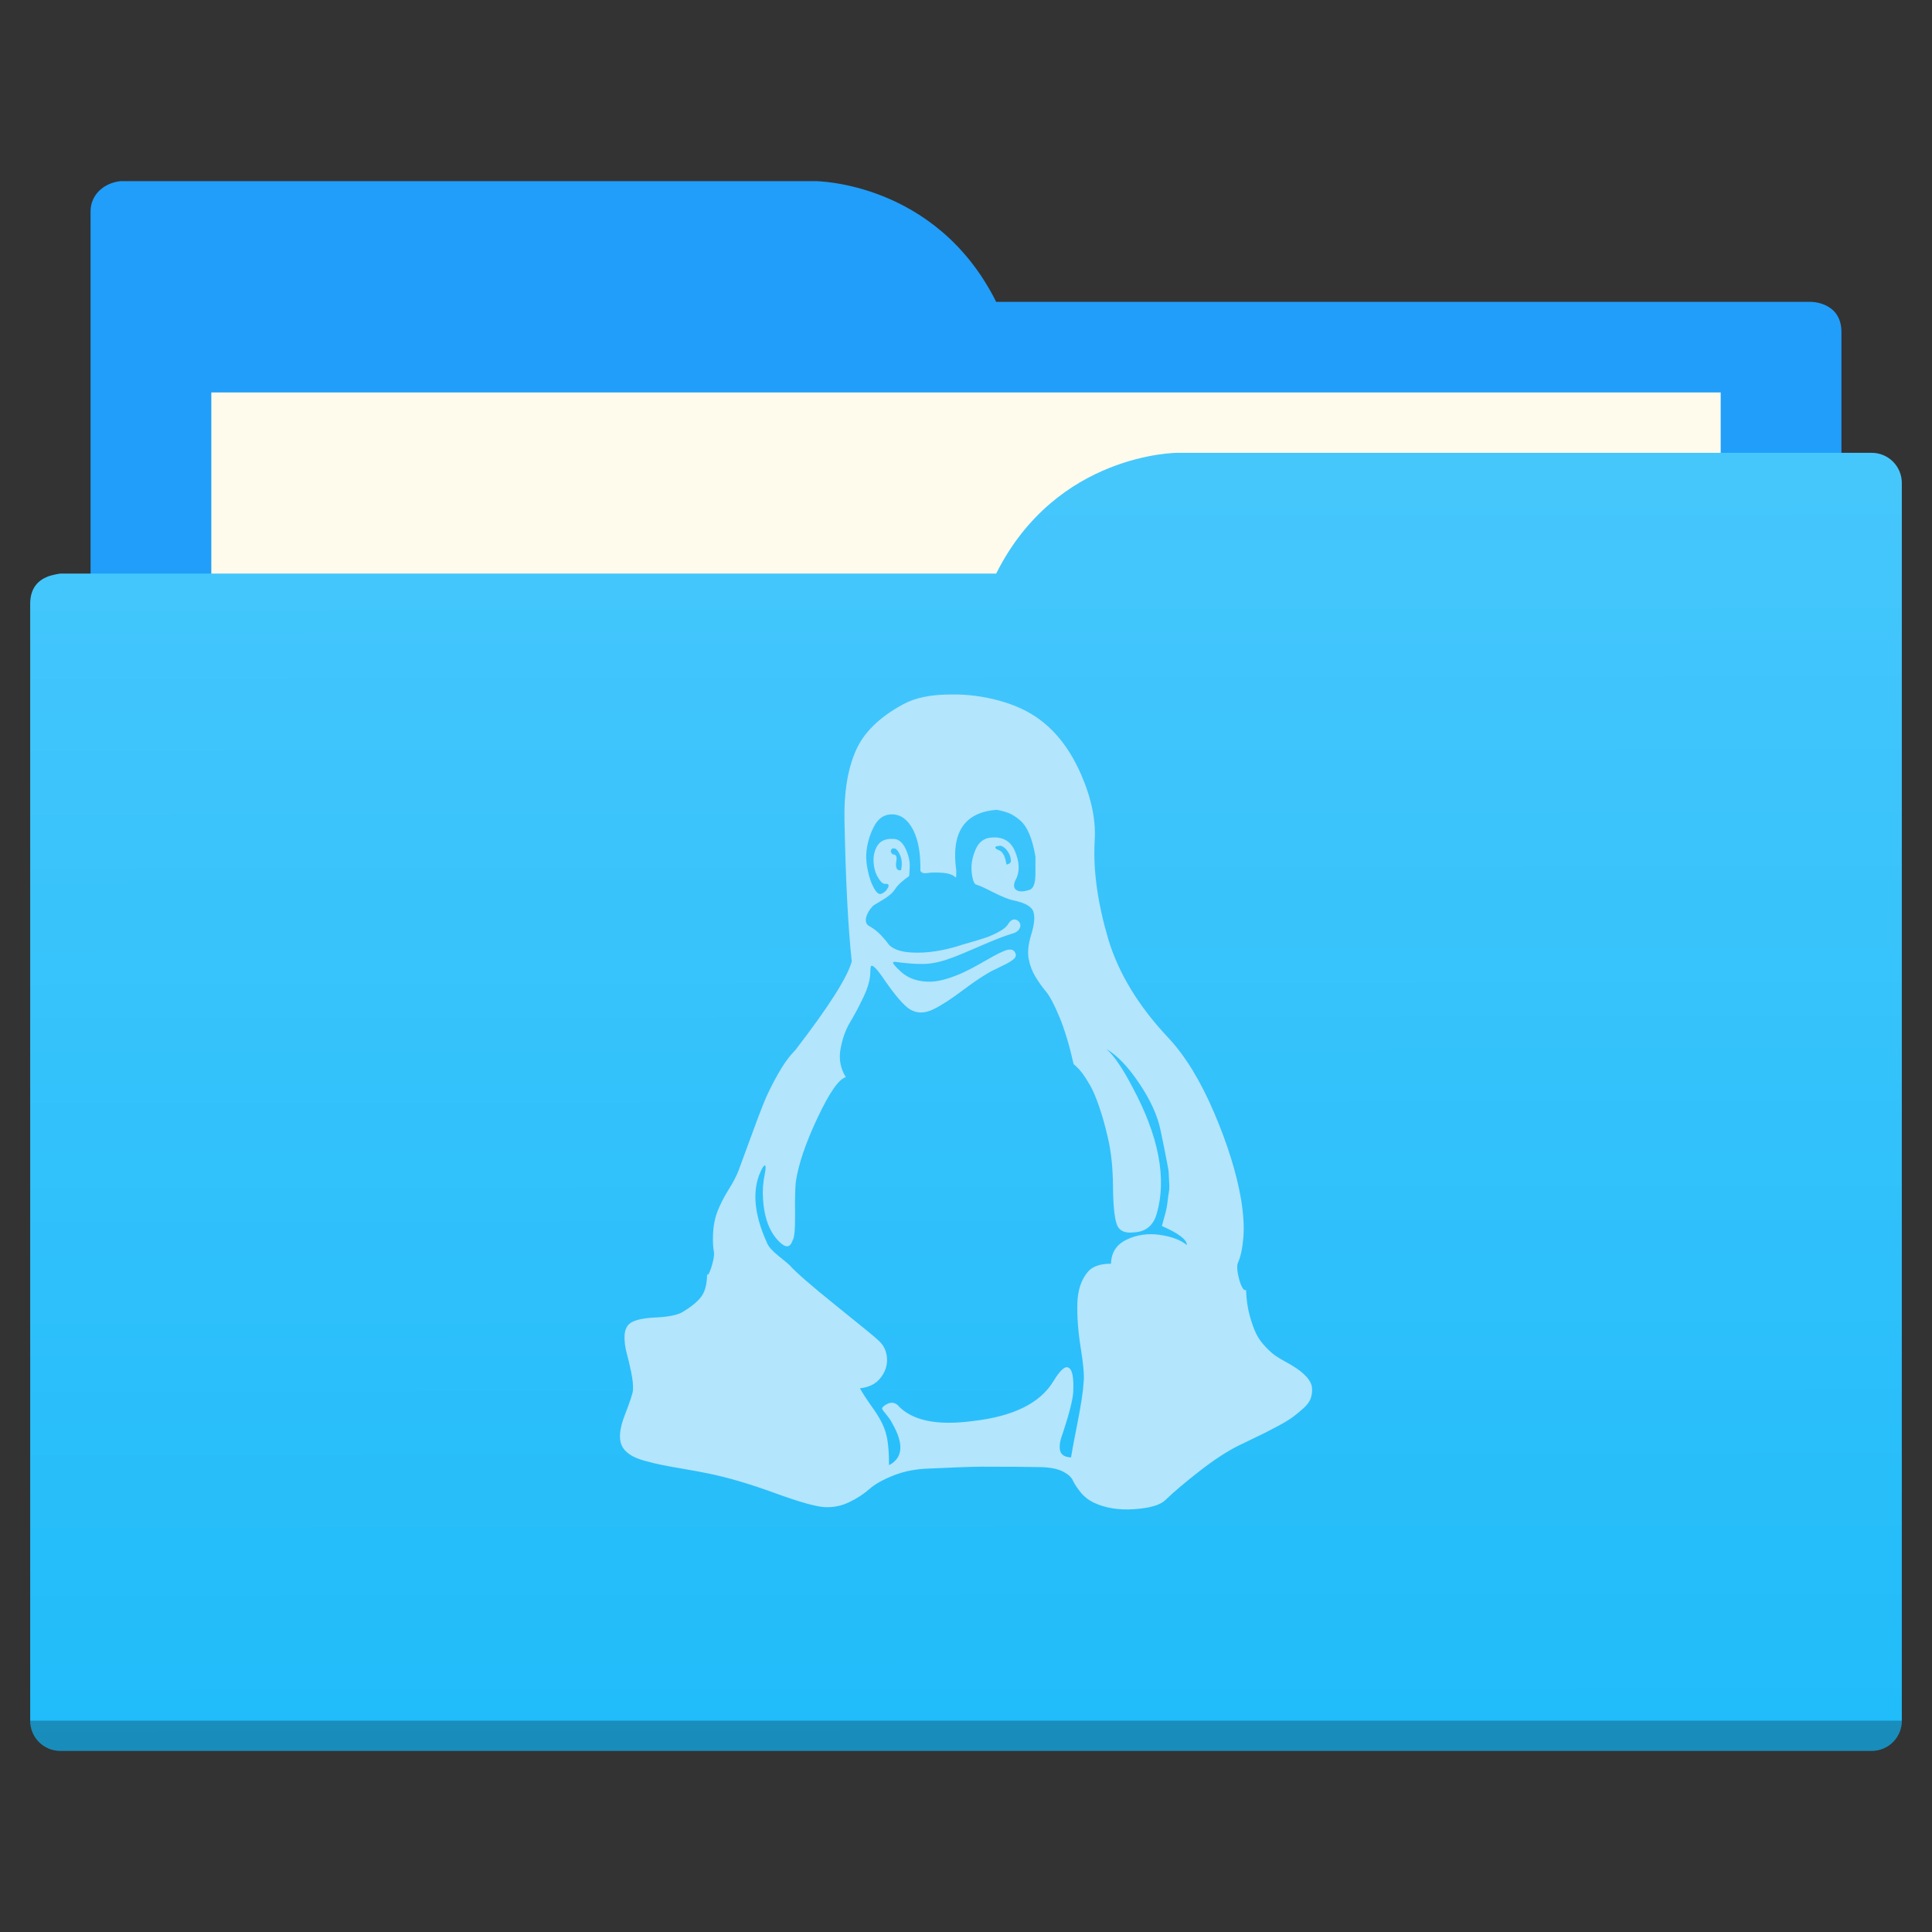 <?xml version="1.0" encoding="UTF-8" standalone="no"?>
<svg
   xmlns:dc="http://purl.org/dc/elements/1.1/"
   xmlns:cc="http://creativecommons.org/ns#"
   xmlns:rdf="http://www.w3.org/1999/02/22-rdf-syntax-ns#"
   xmlns:svg="http://www.w3.org/2000/svg"
   xmlns="http://www.w3.org/2000/svg"
   xmlns:xlink="http://www.w3.org/1999/xlink"
   viewBox="0 0 64 64"
   version="1.1"
   id="svg5453"
   height="64"
   width="64">
  <rect x="0" y="0" width="64" height="64" fill="#333333" stroke="none"/>
  <defs
     id="defs5455">
    <linearGradient
       id="linearGradient831">
      <stop
         style="stop-color:#20bcfa;stop-opacity:1;"
         offset="0"
         id="stop827" />
      <stop
         style="stop-color:#46c7fc;stop-opacity:1"
         offset="1"
         id="stop829" />
    </linearGradient>
    <linearGradient
       xlink:href="#linearGradient831"
       id="linearGradient833"
       x1="32.01"
       y1="57.893"
       x2="31.962"
       y2="15.12"
       gradientUnits="userSpaceOnUse"
       gradientTransform="translate(0,-3.8146973e-6)" />
  </defs>
  <path
     style="fill:#209efa;fill-opacity:1;fill-rule:evenodd;stroke:none;stroke-width:1px;stroke-linecap:butt;stroke-linejoin:miter;stroke-opacity:1"
     d="M 4,6 C 3.449,6.055 3,6.446 3,7 V 9 49 H 61 V 14 13 11 c 0,-1 -1,-1 -1,-1 H 58 37 33 C 31,6 27,6 27,6 H 5 Z"
     id="folderTab-3" />
  <path
     style="color:#000000;text-decoration:none;text-decoration-line:none;text-decoration-style:solid;text-decoration-color:#000000;white-space:normal;clip-rule:nonzero;display:inline;overflow:visible;visibility:visible;opacity:1;isolation:auto;mix-blend-mode:normal;color-interpolation:sRGB;color-interpolation-filters:linearRGB;solid-color:#000000;solid-opacity:1;fill:#fffbec;fill-opacity:1;fill-rule:nonzero;stroke:none;stroke-width:1;stroke-linecap:butt;stroke-linejoin:miter;stroke-miterlimit:4;stroke-dasharray:none;stroke-dashoffset:0;stroke-opacity:1;color-rendering:auto;image-rendering:auto;shape-rendering:auto;text-rendering:auto;enable-background:accumulate"
     d="M 7,13 H 57 V 45 H 7 Z"
     id="folderPaper-6" />
  <path
     style="fill:url(#linearGradient833);fill-opacity:1;fill-rule:evenodd;stroke:none;stroke-width:1px;stroke-linecap:butt;stroke-linejoin:miter;stroke-opacity:1"
     d="m 39,15 c 0,0 -4,0 -6,4 H 29 4 2 c 0,0 -0.132,0.017 -0.289,0.059 -0.046,0.014 -0.092,0.023 -0.135,0.043 C 1.302,19.211 1,19.445 1,20 v 2 1 34 c 0,0.554 0.446,1 1,1 h 60 c 0.554,0 1,-0.446 1,-1 v -39 -2 c 0,-0.554 -0.446,-1 -1,-1 h -1 z"
     id="folderFront-2" />
  <path
     style="opacity:0.25;fill:#000000;fill-opacity:1;stroke:none"
     d="m 1,57 c 0,0.554 0.446,1 1,1 h 60 c 0.554,0 1,-0.446 1,-1 z"
     id="folderShadow-9" />
  <path
     style="fill:#b3e5fc;fill-opacity:1;fill-rule:evenodd;stroke:none;stroke-width:1.492"
     id="Page-1"
     d="m 39.318,41.246 c 0,-0.181 -0.276,-0.392 -0.829,-0.633 0.04,-0.151 0.078,-0.289 0.113,-0.414 0.035,-0.126 0.06,-0.256 0.075,-0.392 0.015,-0.136 0.03,-0.244 0.045,-0.324 0.015,-0.08 0.018,-0.193 0.007,-0.339 -0.01,-0.146 -0.015,-0.244 -0.015,-0.294 0,-0.05 -0.018,-0.161 -0.053,-0.331 -0.035,-0.171 -0.055,-0.274 -0.06,-0.309 -0.005,-0.035 -0.03,-0.161 -0.075,-0.377 -0.045,-0.216 -0.073,-0.349 -0.083,-0.399 -0.1,-0.482 -0.336,-0.999 -0.708,-1.552 -0.372,-0.552 -0.733,-0.929 -1.085,-1.13 0.241,0.201 0.527,0.618 0.859,1.25 0.874,1.627 1.145,3.023 0.814,4.188 -0.11,0.402 -0.362,0.613 -0.753,0.633 -0.311,0.04 -0.505,-0.053 -0.58,-0.279 -0.075,-0.226 -0.116,-0.645 -0.121,-1.258 -0.005,-0.613 -0.063,-1.15 -0.173,-1.612 -0.09,-0.392 -0.188,-0.738 -0.294,-1.04 -0.105,-0.301 -0.203,-0.53 -0.294,-0.685 -0.09,-0.156 -0.168,-0.279 -0.234,-0.369 -0.065,-0.09 -0.131,-0.166 -0.196,-0.226 -0.065,-0.06 -0.103,-0.095 -0.113,-0.105 -0.141,-0.623 -0.296,-1.14 -0.467,-1.552 -0.171,-0.412 -0.319,-0.693 -0.444,-0.844 -0.126,-0.151 -0.244,-0.316 -0.354,-0.497 -0.11,-0.181 -0.186,-0.382 -0.226,-0.603 -0.04,-0.211 -0.01,-0.48 0.09,-0.806 0.1,-0.326 0.123,-0.575 0.068,-0.746 -0.055,-0.171 -0.279,-0.296 -0.67,-0.377 -0.151,-0.03 -0.374,-0.121 -0.67,-0.271 -0.296,-0.151 -0.475,-0.231 -0.535,-0.241 -0.08,-0.01 -0.136,-0.141 -0.166,-0.392 -0.03,-0.251 0.01,-0.507 0.121,-0.768 0.11,-0.261 0.291,-0.397 0.542,-0.407 0.372,-0.03 0.628,0.121 0.768,0.452 0.141,0.331 0.161,0.623 0.06,0.874 -0.11,0.191 -0.121,0.324 -0.03,0.399 0.09,0.075 0.241,0.078 0.452,0.007 0.131,-0.04 0.196,-0.221 0.196,-0.542 v -0.557 c -0.05,-0.301 -0.118,-0.552 -0.203,-0.753 -0.085,-0.201 -0.191,-0.354 -0.316,-0.46 -0.126,-0.105 -0.244,-0.181 -0.354,-0.226 -0.11,-0.045 -0.246,-0.083 -0.407,-0.113 -1.075,0.08 -1.522,0.753 -1.341,2.019 0,0.151 -0.005,0.226 -0.015,0.226 -0.09,-0.09 -0.239,-0.143 -0.444,-0.158 -0.206,-0.015 -0.372,-0.013 -0.497,0.007 -0.126,0.02 -0.203,-0.005 -0.234,-0.075 0.01,-0.573 -0.07,-1.024 -0.241,-1.356 -0.171,-0.331 -0.397,-0.502 -0.678,-0.512 -0.271,-0.01 -0.48,0.128 -0.625,0.414 -0.146,0.286 -0.228,0.585 -0.249,0.896 -0.01,0.151 0.007,0.336 0.053,0.557 0.045,0.221 0.11,0.409 0.196,0.565 0.085,0.156 0.163,0.223 0.234,0.203 0.1,-0.03 0.181,-0.1 0.241,-0.211 0.04,-0.09 0.005,-0.131 -0.105,-0.121 -0.07,0 -0.148,-0.073 -0.234,-0.218 -0.085,-0.146 -0.133,-0.314 -0.143,-0.505 -0.01,-0.221 0.035,-0.407 0.136,-0.557 0.1,-0.151 0.271,-0.221 0.512,-0.211 0.171,0 0.306,0.105 0.407,0.316 0.1,0.211 0.148,0.407 0.143,0.588 -0.005,0.181 -0.013,0.291 -0.023,0.331 -0.221,0.151 -0.377,0.296 -0.467,0.437 -0.08,0.121 -0.218,0.239 -0.414,0.354 -0.196,0.116 -0.299,0.178 -0.309,0.188 -0.131,0.141 -0.208,0.276 -0.234,0.407 -0.025,0.131 0.013,0.221 0.113,0.271 0.141,0.08 0.266,0.178 0.377,0.294 0.11,0.116 0.191,0.211 0.241,0.286 0.05,0.075 0.143,0.141 0.279,0.196 0.136,0.055 0.314,0.088 0.535,0.098 0.472,0.02 0.984,-0.055 1.537,-0.226 0.02,-0.01 0.136,-0.045 0.347,-0.105 0.211,-0.06 0.384,-0.113 0.52,-0.158 0.136,-0.045 0.284,-0.11 0.444,-0.196 0.161,-0.085 0.266,-0.173 0.316,-0.264 0.09,-0.141 0.191,-0.181 0.301,-0.121 0.05,0.03 0.083,0.073 0.098,0.128 0.015,0.055 0,0.116 -0.045,0.181 -0.045,0.065 -0.128,0.113 -0.249,0.143 -0.201,0.06 -0.485,0.168 -0.851,0.324 -0.367,0.156 -0.595,0.254 -0.685,0.294 -0.442,0.191 -0.793,0.306 -1.055,0.347 -0.251,0.05 -0.648,0.04 -1.19,-0.03 -0.1,-0.02 -0.146,-0.01 -0.136,0.03 0.01,0.04 0.095,0.136 0.256,0.286 0.251,0.231 0.588,0.341 1.009,0.331 0.171,-0.01 0.352,-0.045 0.542,-0.105 0.191,-0.06 0.372,-0.131 0.542,-0.211 0.171,-0.08 0.339,-0.168 0.505,-0.264 0.166,-0.095 0.316,-0.181 0.452,-0.256 0.136,-0.075 0.259,-0.136 0.369,-0.181 0.11,-0.045 0.198,-0.058 0.264,-0.038 0.065,0.02 0.108,0.075 0.128,0.166 0,0.02 -0.005,0.043 -0.015,0.068 -0.01,0.025 -0.03,0.05 -0.06,0.075 -0.03,0.025 -0.06,0.048 -0.09,0.068 -0.03,0.02 -0.073,0.045 -0.128,0.075 -0.055,0.03 -0.1,0.053 -0.136,0.068 -0.035,0.015 -0.085,0.04 -0.151,0.075 -0.065,0.035 -0.113,0.058 -0.143,0.068 -0.281,0.141 -0.62,0.362 -1.017,0.663 -0.397,0.301 -0.731,0.517 -1.002,0.648 -0.271,0.131 -0.517,0.136 -0.738,0.015 -0.211,-0.11 -0.527,-0.477 -0.949,-1.1 -0.221,-0.311 -0.347,-0.422 -0.377,-0.331 -0.01,0.03 -0.015,0.08 -0.015,0.151 0,0.251 -0.075,0.535 -0.226,0.851 -0.151,0.316 -0.299,0.595 -0.444,0.836 -0.146,0.241 -0.251,0.532 -0.316,0.874 -0.065,0.341 -0.007,0.658 0.173,0.949 -0.231,0.06 -0.545,0.512 -0.942,1.356 -0.397,0.844 -0.635,1.552 -0.716,2.124 -0.02,0.181 -0.028,0.527 -0.023,1.04 0.005,0.512 -0.023,0.809 -0.083,0.889 -0.08,0.241 -0.226,0.256 -0.437,0.045 -0.321,-0.311 -0.502,-0.783 -0.542,-1.416 -0.02,-0.281 0,-0.562 0.06,-0.844 0.04,-0.191 0.035,-0.281 -0.015,-0.271 l -0.06,0.075 c -0.362,0.653 -0.311,1.486 0.151,2.501 0.05,0.121 0.176,0.261 0.377,0.422 0.201,0.161 0.321,0.261 0.362,0.301 0.201,0.231 0.723,0.685 1.567,1.363 0.844,0.678 1.311,1.062 1.401,1.153 0.161,0.151 0.249,0.341 0.264,0.573 0.015,0.231 -0.055,0.447 -0.211,0.648 -0.156,0.201 -0.384,0.316 -0.685,0.347 0.08,0.151 0.226,0.374 0.437,0.67 0.211,0.296 0.352,0.567 0.422,0.814 0.07,0.246 0.105,0.6 0.105,1.062 0.462,-0.241 0.497,-0.703 0.105,-1.386 -0.04,-0.08 -0.093,-0.161 -0.158,-0.241 -0.065,-0.08 -0.113,-0.141 -0.143,-0.181 -0.03,-0.04 -0.04,-0.07 -0.03,-0.09 0.03,-0.05 0.095,-0.098 0.196,-0.143 0.1,-0.045 0.201,-0.033 0.301,0.038 0.462,0.522 1.296,0.703 2.501,0.542 1.336,-0.151 2.225,-0.588 2.667,-1.311 0.231,-0.382 0.402,-0.532 0.512,-0.452 0.121,0.06 0.171,0.321 0.151,0.783 -0.01,0.251 -0.126,0.713 -0.347,1.386 -0.09,0.231 -0.121,0.419 -0.09,0.565 0.03,0.146 0.151,0.223 0.362,0.234 0.03,-0.191 0.103,-0.578 0.218,-1.16 0.116,-0.583 0.183,-1.035 0.203,-1.356 0.02,-0.211 -0.013,-0.58 -0.098,-1.107 -0.085,-0.527 -0.123,-1.014 -0.113,-1.461 0.01,-0.447 0.126,-0.801 0.347,-1.062 0.151,-0.181 0.407,-0.271 0.768,-0.271 0.01,-0.372 0.183,-0.638 0.52,-0.798 0.336,-0.161 0.701,-0.213 1.092,-0.158 0.392,0.055 0.693,0.168 0.904,0.339 z m -9.461,-12.459 c 0.03,-0.171 0.018,-0.321 -0.038,-0.452 -0.055,-0.131 -0.113,-0.206 -0.173,-0.226 -0.09,-0.02 -0.136,0.015 -0.136,0.105 0.02,0.05 0.045,0.08 0.075,0.09 0.1,0 0.136,0.075 0.105,0.226 -0.03,0.201 0.01,0.301 0.121,0.301 0.03,0 0.045,-0.015 0.045,-0.045 z m 3.631,-0.241 c 0,-0.11 -0.025,-0.208 -0.075,-0.294 -0.05,-0.085 -0.105,-0.148 -0.166,-0.188 -0.06,-0.04 -0.105,-0.055 -0.136,-0.045 -0.141,0.01 -0.176,0.045 -0.105,0.105 0.02,0.01 0.04,0.02 0.06,0.03 0.141,0.04 0.231,0.196 0.271,0.467 0,0.03 0.04,0.02 0.121,-0.03 z m 9.793,17.062 c 0.11,0.126 0.171,0.246 0.181,0.362 0.01,0.116 -0.002,0.229 -0.038,0.339 -0.035,0.11 -0.113,0.221 -0.234,0.331 -0.121,0.11 -0.239,0.208 -0.354,0.294 -0.116,0.085 -0.266,0.178 -0.452,0.279 -0.186,0.1 -0.344,0.183 -0.475,0.249 -0.131,0.065 -0.291,0.143 -0.482,0.234 -0.191,0.09 -0.326,0.156 -0.407,0.196 -0.382,0.191 -0.811,0.472 -1.288,0.844 -0.477,0.372 -0.856,0.693 -1.137,0.964 -0.171,0.161 -0.512,0.259 -1.024,0.294 -0.512,0.035 -0.959,-0.038 -1.341,-0.218 -0.181,-0.09 -0.329,-0.208 -0.444,-0.354 -0.116,-0.146 -0.198,-0.274 -0.249,-0.384 -0.05,-0.11 -0.161,-0.208 -0.331,-0.294 -0.171,-0.085 -0.407,-0.133 -0.708,-0.143 -0.442,-0.01 -1.095,-0.015 -1.959,-0.015 -0.191,0 -0.477,0.008 -0.859,0.023 -0.382,0.015 -0.673,0.028 -0.874,0.038 -0.442,0.01 -0.841,0.085 -1.198,0.226 -0.357,0.141 -0.625,0.291 -0.806,0.452 -0.181,0.161 -0.399,0.304 -0.655,0.429 -0.256,0.126 -0.525,0.183 -0.806,0.173 -0.291,-0.01 -0.849,-0.166 -1.672,-0.467 -0.824,-0.301 -1.557,-0.517 -2.2,-0.648 -0.191,-0.04 -0.447,-0.088 -0.768,-0.143 -0.321,-0.055 -0.573,-0.1 -0.753,-0.136 -0.181,-0.035 -0.379,-0.083 -0.595,-0.143 -0.216,-0.06 -0.384,-0.133 -0.505,-0.218 -0.121,-0.085 -0.206,-0.183 -0.256,-0.294 -0.1,-0.231 -0.065,-0.565 0.105,-1.002 0.171,-0.437 0.261,-0.711 0.271,-0.821 0.01,-0.161 -0.01,-0.362 -0.06,-0.603 -0.05,-0.241 -0.1,-0.454 -0.151,-0.64 -0.05,-0.186 -0.073,-0.369 -0.068,-0.55 0.005,-0.181 0.058,-0.316 0.158,-0.407 0.141,-0.121 0.427,-0.191 0.859,-0.211 0.432,-0.02 0.733,-0.08 0.904,-0.181 0.301,-0.181 0.512,-0.357 0.633,-0.527 0.121,-0.171 0.181,-0.427 0.181,-0.768 0,0.286 0.266,-0.452 0.226,-0.693 -0.03,-0.161 -0.04,-0.352 -0.03,-0.572 0.01,-0.291 0.06,-0.552 0.151,-0.783 0.09,-0.231 0.211,-0.467 0.362,-0.708 0.151,-0.241 0.261,-0.452 0.331,-0.633 0.08,-0.211 0.213,-0.573 0.399,-1.085 0.186,-0.512 0.334,-0.904 0.444,-1.175 0.11,-0.271 0.261,-0.578 0.452,-0.919 0.191,-0.341 0.387,-0.613 0.588,-0.814 1.105,-1.436 1.728,-2.416 1.868,-2.938 -0.121,-1.125 -0.201,-2.682 -0.241,-4.67 -0.02,-0.904 0.1,-1.665 0.362,-2.282 0.261,-0.618 0.793,-1.142 1.597,-1.574 0.392,-0.211 0.914,-0.316 1.567,-0.316 0.532,-0.01 1.065,0.058 1.597,0.203 0.532,0.146 0.979,0.354 1.341,0.625 0.573,0.422 1.032,1.032 1.379,1.831 0.347,0.798 0.495,1.539 0.444,2.222 -0.05,0.954 0.1,2.029 0.452,3.224 0.342,1.135 1.009,2.23 2.004,3.284 0.552,0.593 1.052,1.411 1.499,2.456 0.447,1.045 0.746,2.004 0.896,2.878 0.08,0.492 0.105,0.916 0.075,1.273 -0.03,0.357 -0.09,0.635 -0.181,0.836 -0.09,0.201 0.131,1.009 0.271,0.889 0.01,0.311 0.05,0.595 0.121,0.851 0.07,0.256 0.143,0.46 0.218,0.61 0.075,0.151 0.178,0.294 0.309,0.429 0.131,0.136 0.236,0.231 0.316,0.286 0.08,0.055 0.188,0.121 0.324,0.196 0.136,0.075 0.218,0.123 0.249,0.143 0.201,0.121 0.357,0.244 0.467,0.369 z" />
</svg>
